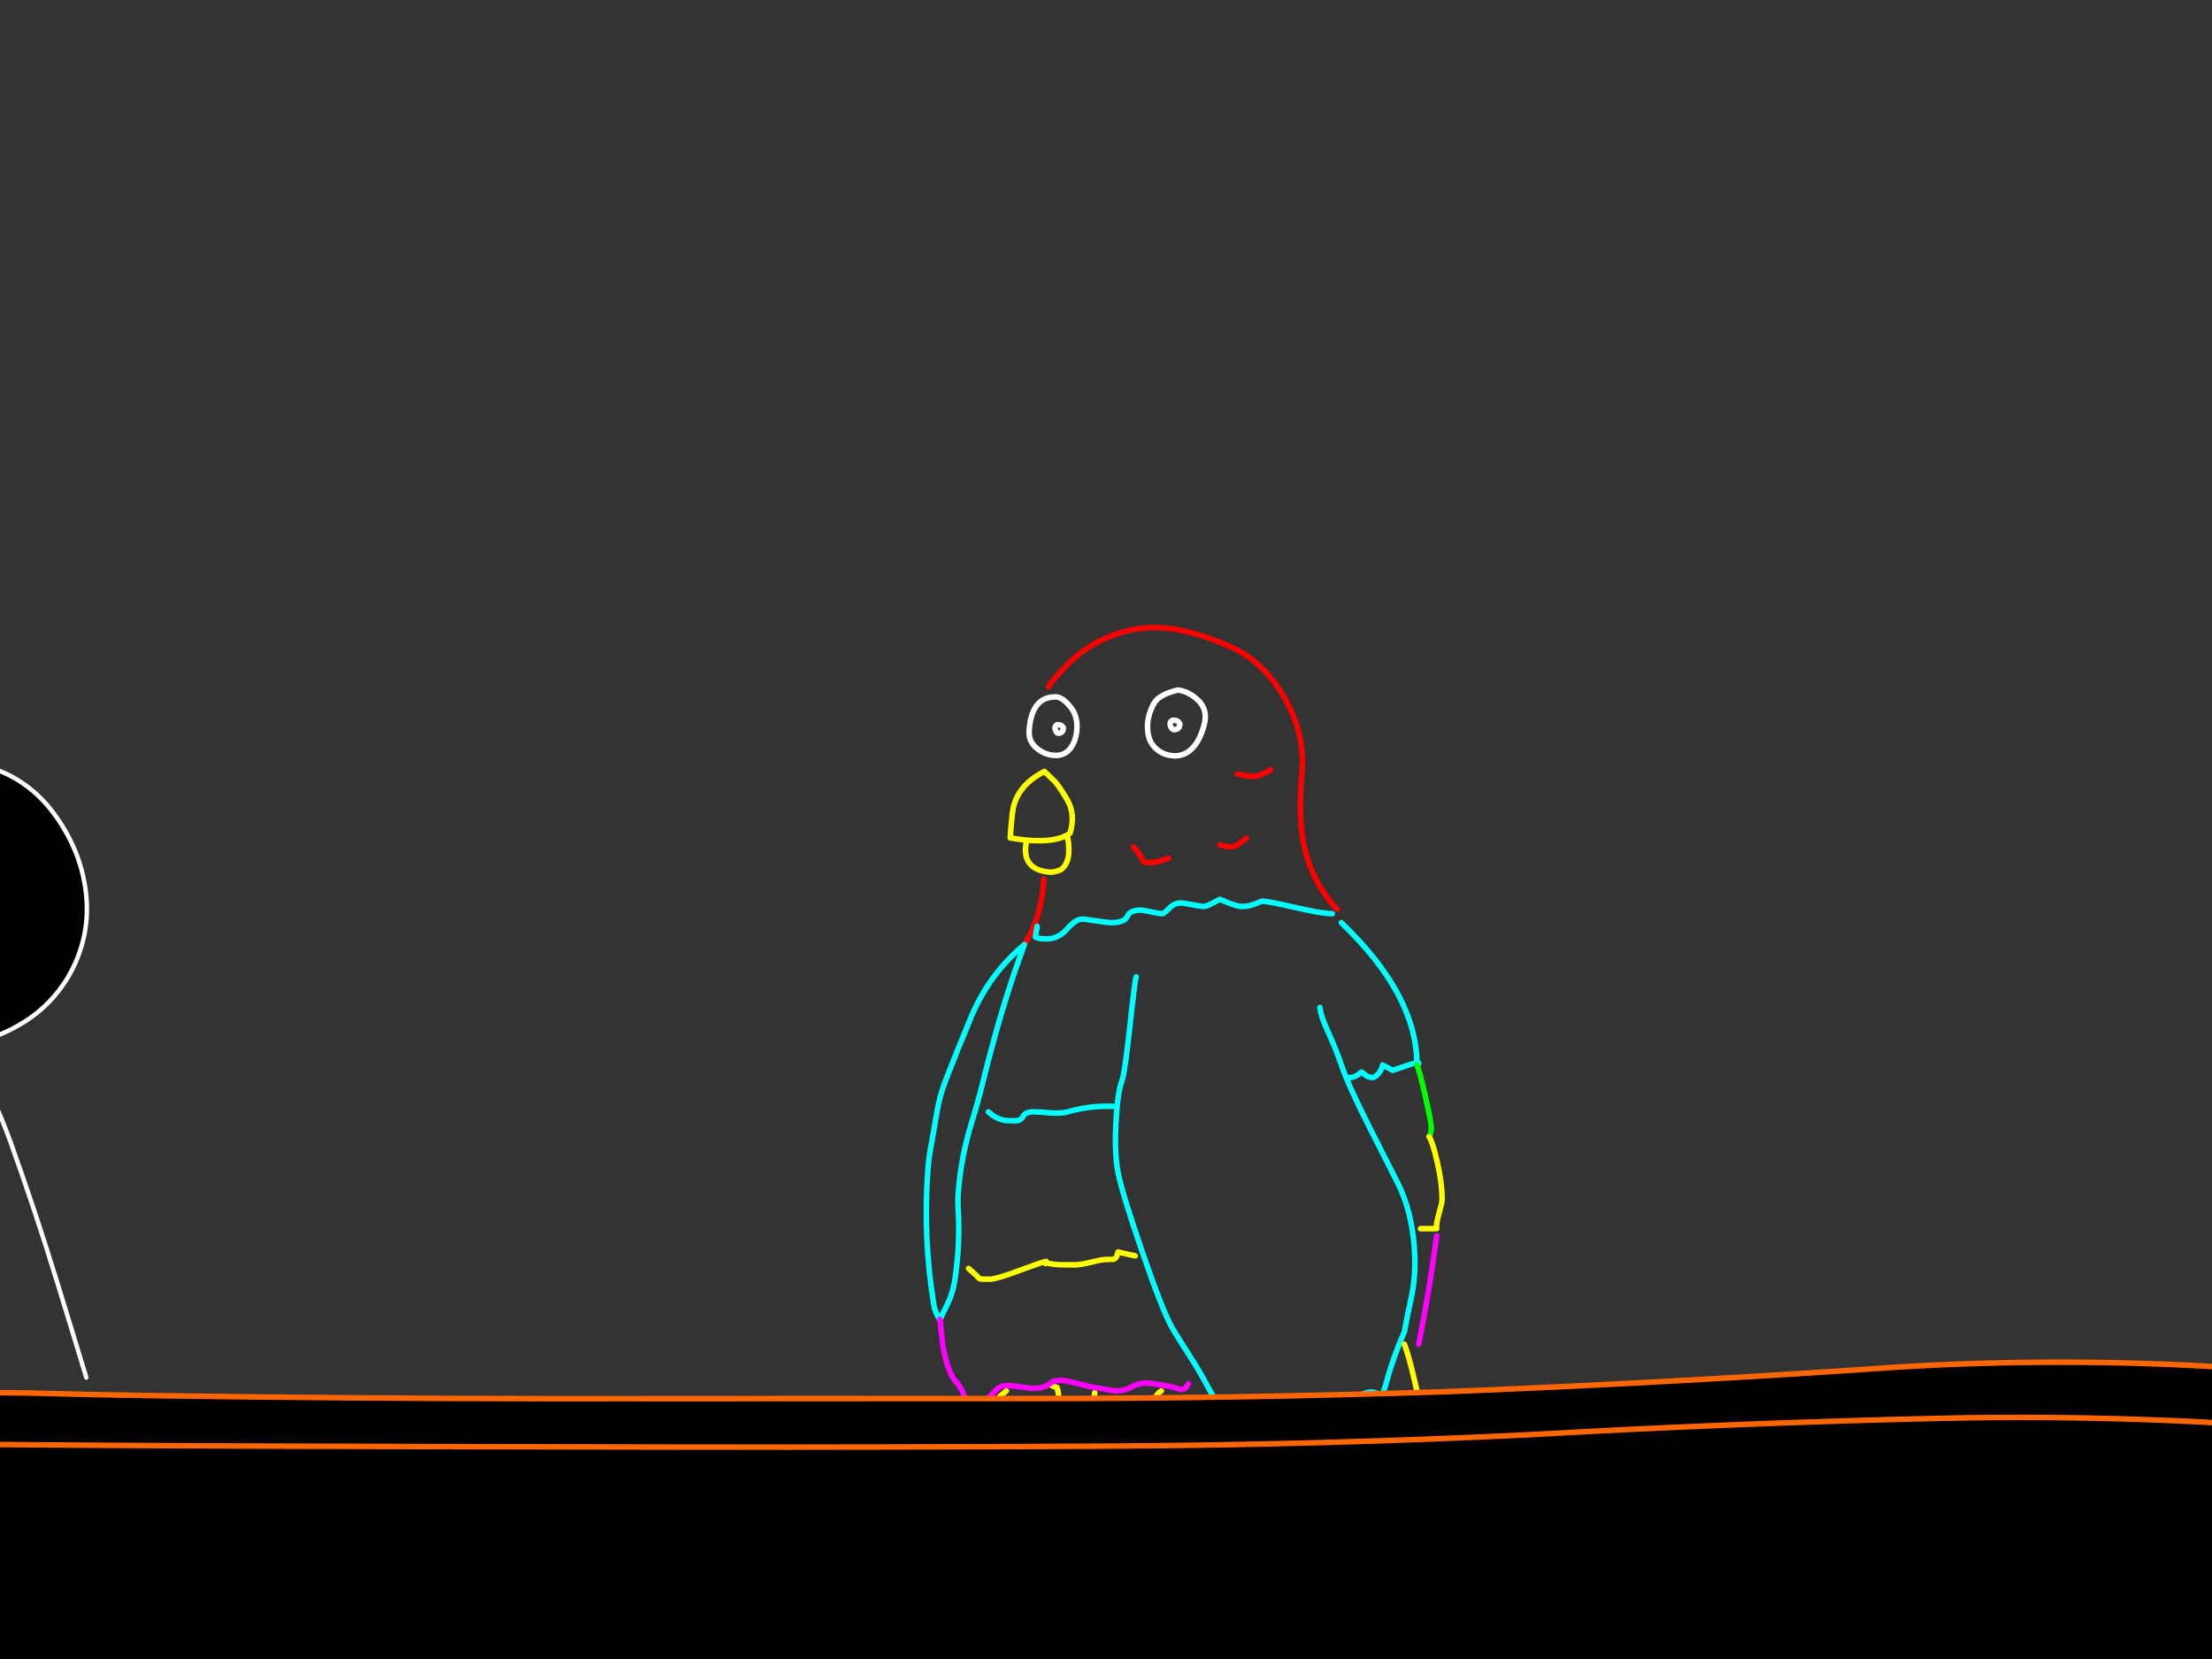 <?xml version="1.0" encoding="utf-8"?>
<svg id="EdithAnim12" image-rendering="inherit" baseProfile="basic" version="1.1" x="0px" y="0px" width="800" height="600" xmlns="http://www.w3.org/2000/svg" xmlns:xlink="http://www.w3.org/1999/xlink">
  <rect width="100%" height="100%" fill="#333333" stroke="none"/>
  <g id="14_JurorParrotf87r1" overflow="visible">
    <g id="JurorsBack">
      <path fill="#000" stroke="none" d="M-579.58,132.23 Q-581.58,132.91 -583.5,133.75 -600.9,140.63 -612.66,155.11 -625.02,170.31 -624.18,189.95 -623.38,209.15 -613.38,225.63 -608.18,234.23 -592.02,242.19 -583.7,246.27 -576.94,248.03 -570.7,249.63 -565.78,249.23 -563.1,249.03 -559.82,247.71 -551.54,244.39 -539.38,234.15 -532.46,228.31 -527.34,222.59 -522.14,216.79 -521.22,213.79 -517.58,202.15 -517.9,189.91 -518.46,170.31 -529.66,154.47 -534.74,147.35 -542.38,142.79 -559.22,132.71 -578.98,134.11 L-579.58,132.23 M-595.58,181.95 L-599.54,184.87 -595.58,181.95 M-558.94,172.99 L-562.94,175.91 -558.94,172.99 M-563.5,226.87 Q-564.62,226.67 -565.74,226.51 -564.62,226.67 -563.5,226.87 -551.98,228.47 -545.9,218.51 -551.98,228.47 -563.5,226.87 M-799.34,138.11 Q-807.9,140.31 -815.3,145.15 -822.58,149.87 -828.86,156.07 -835.26,162.47 -839.34,170.63 -843.46,178.99 -844.46,188.15 -845.46,197.27 -843.38,206.15 -841.3,215.23 -836.74,223.23 -832.18,231.19 -825.66,237.63 -818.9,244.27 -810.46,248.51 -805.82,250.91 -800.82,252.23 -797.02,253.19 -793.02,253.55 -790.54,253.47 -788.06,253.19 -781.26,252.39 -774.7,250.19 -765.7,247.19 -758.14,241.35 -750.62,235.47 -745.98,226.95 -741.7,219.07 -739.58,210.43 -737.46,201.79 -738.22,192.87 -739.02,183.51 -743.18,174.95 -747.14,166.75 -753.1,159.91 -758.9,153.27 -765.54,147.43 -772.66,141.27 -781.78,138.47 -790.46,135.71 -799.34,138.11 M-773.98,177.23 Q-771.94,178.55 -771.94,180.39 -771.94,178.55 -773.98,177.23 -776.06,175.91 -778.98,175.91 -776.06,175.91 -773.98,177.23 M-805.18,174.75 Q-803.3,175.87 -803.3,177.47 -803.3,175.87 -805.18,174.75 -807.06,173.63 -809.7,173.63 -807.06,173.63 -805.18,174.75 M-811.74,230.99 Q-811.86,231.11 -811.86,231.35 -811.86,231.11 -811.74,230.99 -808.3,227.79 -805.22,230.99 -808.3,227.79 -811.74,230.99 M-1023.34,141.71 L-1023.06,142.43 -1018.22,141.07 -1023.06,142.43 Q-1029.58,144.91 -1035.3,148.95 -1041.82,153.63 -1046.42,160.19 -1050.54,166.03 -1053.06,172.83 -1055.46,179.43 -1056.18,186.43 -1056.94,193.59 -1055.9,200.59 -1054.78,208.03 -1051.5,214.83 -1048.38,221.39 -1043.06,226.43 -1037.7,231.51 -1031.06,234.99 -1026.7,237.31 -1021.94,238.51 -1019.1,239.19 -1016.1,239.51 -1009.26,240.51 -1002.42,239.07 -1001.86,238.95 -1001.26,238.83 -994.74,237.27 -988.7,234.19 -982.26,230.79 -977.02,225.83 -971.74,220.75 -967.98,214.23 -964.38,208.11 -962.66,201.19 -960.94,194.35 -961.42,187.35 -961.94,180.03 -964.1,173.11 -966.22,166.31 -970.06,160.43 -973.9,154.51 -979.06,149.43 -984.54,144.11 -991.42,140.95 -998.46,137.71 -1006.38,137.51 -1013.1,138.19 -1019.74,140.27 -1021.34,140.75 -1022.98,141.11 L-1023.34,141.71 M-1010.22,174.03 L-1004.78,174.67 -1010.22,174.03 M-1005.78,221.91 Q-1003.82,220.51 -1003.82,218.51 -1003.82,220.51 -1005.78,221.91 -1007.74,223.31 -1010.54,223.31 -1007.74,223.31 -1005.78,221.91 M-1030.06,179.91 L-1035.5,179.27 -1030.06,179.91 M-165.82,135.83 Q-174.22,137.71 -181.86,141.95 -190.14,146.59 -196.1,153.99 -201.7,160.95 -204.14,169.51 -206.7,178.31 -207.1,187.55 -207.5,196.55 -206.34,205.51 -205.22,214.39 -200.22,221.83 -195.06,229.51 -187.54,234.75 -180.26,239.87 -171.94,243.03 -163.1,246.31 -153.66,246.75 -144.66,247.51 -136.26,244.11 -127.46,240.63 -121.14,233.43 -114.78,226.23 -110.82,217.67 -106.86,209.07 -105.22,199.63 -103.66,190.63 -104.78,181.51 -105.94,171.99 -110.22,163.31 -114.46,154.83 -121.42,148.47 -127.34,143.03 -134.18,138.79 -140.7,134.71 -148.02,132.23 L-148.62,134.11 Q-157.34,134.07 -165.82,135.83 M-140.94,177.47 L-137.1,180.39 -140.94,177.47 M-172.62,180.39 L-168.78,183.31 -172.62,180.39 M-172.7,221.67 Q-172.02,221.51 -171.34,221.39 -172.02,221.51 -172.7,221.67 -177.94,223.15 -180.62,218.51 -177.94,223.15 -172.7,221.67 M-389.5,166.55 Q-393.46,174.47 -394.98,183.07 -396.54,191.79 -395.26,200.51 -393.9,209.87 -389.22,217.91 -384.58,225.87 -377.26,231.35 -369.66,236.95 -360.62,239.23 -358.94,239.63 -357.3,239.91 -351.42,240.83 -345.5,240.03 -343.82,239.75 -342.14,239.39 -333.06,237.43 -325.18,232.79 -317.06,228.15 -311.34,220.91 -305.58,213.63 -302.9,204.75 -300.3,196.27 -300.98,187.31 -301.66,178.59 -304.86,170.55 -308.34,161.95 -314.14,154.71 -319.78,147.71 -327.66,143.31 -335.42,138.99 -344.38,139.07 -353.7,139.15 -362.78,141.07 L-363.14,141.71 -362.86,142.43 -358.02,141.07 -362.86,142.43 Q-370.98,146.03 -377.9,151.83 -385.26,158.03 -389.5,166.55 M-369.86,179.91 L-375.3,179.27 -369.86,179.91 M-350.02,174.03 L-344.58,174.67 -350.02,174.03 M-350.34,223.31 Q-347.54,223.31 -345.58,221.91 -343.62,220.51 -343.62,218.51 -343.62,220.51 -345.58,221.91 -347.54,223.31 -350.34,223.31Z" test="JurorsBack" vector-effect="non-scaling-stroke" stroke-width="1"/>
      <path id="Layer3_0_1_STROKES" stroke="#FFF" stroke-width="1.6" stroke-linejoin="round" stroke-linecap="round" fill="none" d="M-362.86,142.43 Q-370.98,146.03 -377.9,151.83 -385.26,158.03 -389.5,166.55 -393.46,174.47 -394.98,183.07 -396.54,191.79 -395.26,200.51 -393.9,209.87 -389.22,217.91 -384.58,225.87 -377.26,231.35 -369.66,236.95 -360.62,239.23 -358.94,239.63 -357.3,239.91 -351.42,240.83 -345.5,240.03 -343.82,239.75 -342.14,239.39 -333.06,237.43 -325.18,232.79 -317.06,228.15 -311.34,220.91 -305.58,213.63 -302.9,204.75 -300.3,196.27 -300.98,187.31 -301.66,178.59 -304.86,170.55 -308.34,161.95 -314.14,154.71 -319.78,147.71 -327.66,143.31 -335.42,138.99 -344.38,139.07 -353.7,139.15 -362.78,141.07 L-363.14,141.71 M-358.02,141.07 L-362.86,142.43 M-369.86,179.91 L-375.3,179.27 M-350.02,174.03 L-344.58,174.67 M-350.34,223.31 Q-347.54,223.31 -345.58,221.91 -343.62,220.51 -343.62,218.51 M-148.62,134.11 Q-157.34,134.07 -165.82,135.83 -174.22,137.71 -181.86,141.95 -190.14,146.59 -196.1,153.99 -201.7,160.95 -204.14,169.51 -206.7,178.31 -207.1,187.55 -207.5,196.55 -206.34,205.51 -205.22,214.39 -200.22,221.83 -195.06,229.51 -187.54,234.75 -180.26,239.87 -171.94,243.03 -163.1,246.31 -153.66,246.75 -144.66,247.51 -136.26,244.11 -127.46,240.63 -121.14,233.43 -114.78,226.23 -110.82,217.67 -106.86,209.07 -105.22,199.63 -103.66,190.63 -104.78,181.51 -105.94,171.99 -110.22,163.31 -114.46,154.83 -121.42,148.47 -127.34,143.03 -134.18,138.79 -140.7,134.71 -148.02,132.23 L-156.62,130.75 M-140.94,177.47 L-137.1,180.39 M-172.62,180.39 L-168.78,183.31 M-180.62,218.51 Q-177.94,223.15 -172.7,221.67 -172.02,221.51 -171.34,221.39 M-150.98,251.67 Q-150.18,252.67 -149.34,253.71 -126.18,283.03 -114.66,319.99 -107.66,342.51 -100.62,364.91 M-211.02,366.63 Q-206.62,322.87 -184.66,285.87 -173.82,267.55 -159.18,253.71 -158.1,252.67 -157.02,251.67 M-397.5,372.11 Q-393.02,345.03 -385.46,319.07 -382.18,307.79 -379.06,296.39 -372.18,271.27 -362.02,248.95 -360.66,245.99 -359.18,243.23 M-343.5,243.23 Q-334.66,257.83 -328.38,275.31 -319.46,300.15 -311.54,325.91 -306.26,343.03 -301.06,360.23 M-1018.22,141.07 L-1023.06,142.43 Q-1029.58,144.91 -1035.3,148.95 -1041.82,153.63 -1046.42,160.19 -1050.54,166.03 -1053.06,172.83 -1055.46,179.43 -1056.18,186.43 -1056.94,193.59 -1055.9,200.59 -1054.78,208.03 -1051.5,214.83 -1048.38,221.39 -1043.06,226.43 -1037.7,231.51 -1031.06,234.99 -1026.7,237.31 -1021.94,238.51 -1019.1,239.19 -1016.1,239.51 -1009.26,240.51 -1002.42,239.07 -1001.86,238.95 -1001.26,238.83 -994.74,237.27 -988.7,234.19 -982.26,230.79 -977.02,225.83 -971.74,220.75 -967.98,214.23 -964.38,208.11 -962.66,201.19 -960.94,194.35 -961.42,187.35 -961.94,180.03 -964.1,173.11 -966.22,166.31 -970.06,160.43 -973.9,154.51 -979.06,149.43 -984.54,144.11 -991.42,140.95 -998.46,137.71 -1006.38,137.51 -1013.1,138.19 -1019.74,140.27 -1021.34,140.75 -1022.98,141.11 L-1023.34,141.71 M-1010.22,174.03 L-1004.78,174.67 M-1010.54,223.31 Q-1007.74,223.31 -1005.78,221.91 -1003.82,220.51 -1003.82,218.51 M-793.02,253.55 Q-790.54,253.47 -788.06,253.19 -781.26,252.39 -774.7,250.19 -765.7,247.19 -758.14,241.35 -750.62,235.47 -745.98,226.95 -741.7,219.07 -739.58,210.43 -737.46,201.79 -738.22,192.87 -739.02,183.51 -743.18,174.95 -747.14,166.75 -753.1,159.91 -758.9,153.27 -765.54,147.43 -772.66,141.27 -781.78,138.47 -790.46,135.71 -799.34,138.11 -807.9,140.31 -815.3,145.15 -822.58,149.87 -828.86,156.07 -835.26,162.47 -839.34,170.63 -843.46,178.99 -844.46,188.15 -845.46,197.27 -843.38,206.15 -841.3,215.23 -836.74,223.23 -832.18,231.19 -825.66,237.63 -818.9,244.27 -810.46,248.51 -805.82,250.91 -800.82,252.23 -797.02,253.19 -793.02,253.55Z M-778.98,175.91 Q-776.06,175.91 -773.98,177.23 -771.94,178.55 -771.94,180.39 M-809.7,173.63 Q-807.06,173.63 -805.18,174.75 -803.3,175.87 -803.3,177.47 M-578.98,134.11 Q-559.22,132.71 -542.38,142.79 -534.74,147.35 -529.66,154.47 -518.46,170.31 -517.9,189.91 -517.58,202.15 -521.22,213.79 -522.14,216.79 -527.34,222.59 -532.46,228.31 -539.38,234.15 -551.54,244.39 -559.82,247.71 -563.1,249.03 -565.78,249.23 -570.7,249.63 -576.94,248.03 -583.7,246.27 -592.02,242.19 -608.18,234.23 -613.38,225.63 -623.38,209.15 -624.18,189.95 -625.02,170.31 -612.66,155.11 -600.9,140.63 -583.5,133.75 -581.58,132.91 -579.58,132.23 M-595.58,181.95 L-599.54,184.87 M-558.94,172.99 L-562.94,175.91 M-545.9,218.51 Q-551.98,228.47 -563.5,226.87 -564.62,226.67 -565.74,226.51 M-1030.06,179.91 L-1035.5,179.27 M-1056.98,346.87 Q-1056.02,341.07 -1054.42,335.35 -1048.42,313.71 -1042.38,291.99 -1035.86,268.67 -1026.3,247.31 -1025.66,245.87 -1023.62,241.83 M-519.7,355.27 Q-522.82,328.99 -532.42,305.55 -541.82,282.47 -552.18,259.91 -554.22,255.51 -556.7,251.83 M-578.74,251.83 Q-581.62,258.59 -583.1,266.31 -584.98,276.07 -587.38,285.55 -593.02,307.75 -597.42,330.43 -599.82,342.95 -602.18,355.27 M-785.66,256.75 Q-781.14,263.67 -777.38,271.31 -768.22,289.99 -759.78,308.87 -752.26,325.71 -747.42,343.95 M-805.22,230.99 Q-808.3,227.79 -811.74,230.99 -811.86,231.11 -811.86,231.35 M-842.74,343.95 Q-840.78,337.71 -838.26,331.67 -829.14,310.11 -819.86,288.47 -813.06,272.55 -804.46,258.15 -804.06,257.43 -803.62,256.75 M-999.86,242.23 Q-992.38,253.07 -988.58,262.71 -979.7,285.23 -971.78,308.63 -966.5,324.11 -961.26,339.67" test="JurorsBack"/>
    </g>
    <g id="Tween-1">
      <g id="JurorsFront">
        <path fill="#000" stroke="none" d="M-743.074,275.215 Q-749.803,275.896 -756.451,277.979 -758.053,278.459 -759.695,278.82 L-760.055,279.42 -759.815,280.101 -754.929,278.78 -759.815,280.101 Q-766.303,282.624 -772.03,286.669 -778.558,291.355 -783.164,297.924 -787.289,303.771 -789.813,310.579 -792.216,317.188 -792.936,324.196 -793.697,331.365 -792.656,338.374 -791.535,345.823 -788.251,352.632 -785.127,359.2 -779.8,364.246 -774.433,369.333 -767.785,372.817 -763.415,375.139 -758.694,376.301 -755.806,377.041 -752.806,377.343 -745.958,378.344 -739.109,376.902 -738.54,376.781 -737.988,376.622 -731.418,375.113 -725.372,372.016 -718.924,368.612 -713.677,363.646 -708.391,358.559 -704.626,352.031 -701.022,345.903 -699.3,338.975 -697.577,332.126 -698.058,325.117 -698.579,317.788 -700.741,310.86 -702.864,304.051 -706.709,298.164 -710.554,292.236 -715.72,287.15 -721.207,281.823 -728.095,278.659 -735.144,275.415 -743.074,275.215 M-766.784,317.668 L-772.231,317.027 -766.784,317.668 M-746.919,311.781 L-741.472,312.422 -746.919,311.781 M-747.239,361.122 Q-744.436,361.122 -742.473,359.721 -740.511,358.319 -740.511,356.316 -740.511,358.319 -742.473,359.721 -744.436,361.122 -747.239,361.122 M-966.113,260.917 L-966.713,262.84 Q-1004.641,260.757 -1019.659,295.16 -1028.15,314.664 -1023.424,335.33 -1017.136,362.885 -989.542,372.817 -984.937,374.409 -979.81,375.621 -977.484,376.159 -975.084,376.622 -974.076,376.808 -972.561,376.862 -971.068,376.854 -969.156,376.622 -967.824,376.465 -966.553,376.261 -935.531,371.234 -925.462,337.573 -914.969,302.489 -940.881,276.377 -951.615,265.643 -966.113,260.917 M-959.024,306.254 L-955.179,309.178 -959.024,306.254 M-990.743,309.178 L-986.899,312.101 -990.743,309.178 M-990.823,350.509 Q-990.143,350.349 -989.462,350.229 -990.143,350.349 -990.823,350.509 -996.11,351.991 -998.753,347.345 -996.11,351.991 -990.823,350.509 M-1141.972,356.917 Q-1136.766,337.453 -1145.256,319.31 -1151.985,304.932 -1162.598,293.158 -1173.211,281.423 -1188.791,279.701 -1209.697,279.941 -1188.911,280.021 -1208.255,282.544 -1223.995,293.959 -1240.936,306.214 -1244.981,326.599 -1248.986,346.825 -1240.735,365.528 -1233.046,383.07 -1217.186,393.883 -1210.068,398.687 -1201.927,399.931 -1199.063,400.371 -1196.08,400.371 -1193.688,400.691 -1191.394,400.772 -1174.54,401.351 -1161.517,389.278 -1147.059,375.941 -1141.972,356.917 M-1197.361,327 Q-1195.479,328.121 -1195.479,329.723 -1195.479,328.121 -1197.361,327 -1199.244,325.878 -1201.887,325.878 -1199.244,325.878 -1197.361,327 M-1175.134,327.841 Q-1173.051,329.162 -1173.051,331.005 -1173.051,329.162 -1175.134,327.841 -1177.176,326.519 -1180.1,326.519 -1177.176,326.519 -1175.134,327.841 M-1223.674,361.763 L-1204.45,368.171 -1223.674,361.763 M-247.055,271.811 L-247.656,269.888 Q-249.658,270.609 -251.581,271.45 -269.002,278.339 -280.777,292.837 -293.152,308.056 -292.311,327.721 -291.51,346.945 -281.498,363.445 -276.291,372.056 -260.111,380.026 -251.792,384.102 -245.052,385.833 -238.767,387.459 -233.838,387.075 -231.156,386.859 -227.871,385.553 -219.566,382.243 -207.405,371.976 -200.477,366.129 -195.35,360.402 -190.144,354.594 -189.223,351.59 -185.578,339.936 -185.899,327.681 -186.459,308.056 -197.673,292.196 -202.76,285.067 -210.409,280.502 -227.27,270.409 -247.055,271.811 M-263.676,319.711 L-267.641,322.634 -263.676,319.711 M-226.99,310.739 L-230.995,313.663 -226.99,310.739 M-231.556,364.687 Q-232.677,364.487 -233.798,364.326 -232.677,364.487 -231.556,364.687 -220.021,366.289 -213.934,356.316 -220.021,366.289 -231.556,364.687 M-467.13,276.176 Q-475.821,273.413 -484.712,275.816 -493.282,278.019 -500.692,282.865 -507.981,287.591 -514.269,293.798 -520.677,300.206 -524.762,308.377 -528.887,316.747 -529.888,325.918 -530.889,335.05 -528.807,343.941 -526.724,353.032 -522.158,361.042 -517.593,369.012 -511.065,375.46 -504.296,382.109 -495.846,386.354 -491.183,388.753 -486.234,390.039 -482.389,391.052 -478.384,391.4 -475.889,391.304 -473.418,391 -466.624,390.24 -460.041,388.036 -451.03,385.032 -443.46,379.185 -435.931,373.298 -431.285,364.767 -427,356.877 -424.877,348.226 -422.754,339.576 -423.515,330.644 -424.316,321.273 -428.481,312.702 -432.446,304.492 -438.414,297.643 -444.221,290.995 -450.869,285.148 -457.998,278.98 -467.13,276.176 M-459.36,314.985 Q-457.277,316.306 -457.277,318.149 -457.277,316.306 -459.36,314.985 -461.403,313.663 -464.326,313.663 -461.403,313.663 -459.36,314.985 M-490.559,312.502 Q-488.677,313.623 -488.677,315.225 -488.677,313.623 -490.559,312.502 -492.441,311.38 -495.085,311.38 -492.441,311.38 -490.559,312.502 M-497.127,368.812 Q-497.247,368.932 -497.247,369.172 -497.247,368.932 -497.127,368.812 -493.683,365.608 -490.599,368.812 -493.683,365.608 -497.127,368.812 M-45.724,289.553 Q-53.093,295.761 -57.338,304.291 -61.303,312.221 -62.825,320.832 -64.387,329.563 -63.105,338.294 -61.744,347.666 -57.058,355.716 -52.412,363.686 -45.083,369.172 -37.473,374.779 -28.422,377.062 -26.759,377.467 -25.098,377.703 -19.219,378.659 -13.323,377.823 -11.616,377.602 -9.919,377.222 -.828,375.26 7.062,370.614 15.192,365.968 20.92,358.719 26.687,351.43 29.37,342.539 31.973,334.049 31.293,325.077 30.612,316.347 27.408,308.296 23.923,299.686 18.116,292.437 12.469,285.428 4.579,281.022 -3.19,276.697 -12.162,276.777 -21.493,276.857 -30.585,278.78 L-30.945,279.42 -30.665,280.141 -25.819,278.78 -30.665,280.141 Q-38.795,283.746 -45.724,289.553 M-17.809,311.781 L-12.362,312.422 -17.809,311.781 M-37.674,317.668 L-43.12,317.027 -37.674,317.668 M-18.129,361.122 Q-15.326,361.122 -13.363,359.721 -11.401,358.319 -11.401,356.316 -11.401,358.319 -13.363,359.721 -15.326,361.122 -18.129,361.122Z" test="JurorsFront" vector-effect="non-scaling-stroke" stroke-width="1"/>
        <path id="Layer4_0_1_STROKES" stroke="#FFF" stroke-width="1.602" stroke-linejoin="round" stroke-linecap="round" fill="none" d="M-30.665,280.141 Q-38.795,283.746 -45.724,289.553 -53.093,295.761 -57.338,304.291 -61.303,312.221 -62.825,320.832 -64.387,329.563 -63.105,338.294 -61.744,347.666 -57.058,355.716 -52.412,363.686 -45.083,369.172 -37.473,374.779 -28.422,377.062 -26.759,377.467 -25.098,377.723 -19.219,378.659 -13.303,377.843 -11.616,377.602 -9.919,377.222 -.828,375.26 7.062,370.614 15.192,365.968 20.92,358.719 26.687,351.43 29.37,342.539 31.973,334.049 31.293,325.077 30.612,316.347 27.408,308.296 23.923,299.686 18.116,292.437 12.469,285.428 4.579,281.022 -3.19,276.697 -12.162,276.777 -21.493,276.857 -30.585,278.78 L-30.945,279.42 M-25.819,278.78 L-30.665,280.141 M-17.809,311.781 L-12.362,312.422 M-37.674,317.668 L-43.12,317.027 M-478.384,391.4 Q-475.889,391.304 -473.418,391.02 -466.624,390.24 -460.041,388.036 -451.03,385.032 -443.46,379.185 -435.931,373.298 -431.285,364.767 -427,356.877 -424.877,348.226 -422.754,339.576 -423.515,330.644 -424.316,321.273 -428.481,312.702 -432.446,304.492 -438.414,297.643 -444.221,290.995 -450.869,285.148 -457.998,278.98 -467.13,276.176 -475.821,273.413 -484.712,275.816 -493.282,278.019 -500.692,282.865 -507.981,287.591 -514.269,293.798 -520.677,300.206 -524.762,308.377 -528.887,316.747 -529.888,325.918 -530.889,335.05 -528.807,343.941 -526.724,353.032 -522.158,361.042 -517.593,369.012 -511.065,375.46 -504.296,382.109 -495.846,386.354 -491.183,388.753 -486.214,390.059 -482.389,391.052 -478.384,391.4Z M-464.326,313.663 Q-461.403,313.663 -459.34,314.985 -457.277,316.306 -457.277,318.149 M-495.085,311.38 Q-492.441,311.38 -490.559,312.502 -488.677,313.623 -488.677,315.225 M-247.055,271.811 Q-227.27,270.409 -210.409,280.502 -202.76,285.067 -197.673,292.196 -186.459,308.056 -185.899,327.681 -185.578,339.936 -189.223,351.59 -190.144,354.594 -195.35,360.402 -200.477,366.129 -207.405,371.976 -219.566,382.243 -227.871,385.553 -231.156,386.859 -233.838,387.075 -238.767,387.459 -245.032,385.853 -251.792,384.102 -260.111,380.026 -276.291,372.056 -281.498,363.445 -291.51,346.945 -292.311,327.721 -293.152,308.056 -280.777,292.837 -269.002,278.339 -251.581,271.45 -249.658,270.609 -247.656,269.909 M-263.676,319.711 L-267.641,322.634 M-226.99,310.739 L-230.995,313.663 M-213.934,356.316 Q-220.021,366.289 -231.556,364.687 -232.677,364.487 -233.798,364.326 M-187.701,493.247 Q-190.825,466.935 -200.437,443.465 -209.848,420.356 -220.221,397.768 -222.263,393.363 -224.747,389.678 M-246.815,389.678 Q-249.685,396.441 -251.18,404.176 -253.062,413.948 -255.465,423.44 -261.112,445.668 -265.518,468.376 -267.921,480.912 -270.284,493.247 M-528.166,481.913 Q-526.203,475.665 -523.68,469.618 -514.549,448.031 -505.257,426.364 -498.434,410.41 -489.858,396.006 -489.442,395.303 -489.017,394.604 M-471.015,394.604 Q-466.495,401.552 -462.724,409.182 -453.553,427.886 -445.102,446.789 -437.573,463.65 -432.727,481.913 M-490.599,368.812 Q-493.683,365.608 -497.127,368.812 -497.247,368.932 -497.247,369.172 M-18.129,361.122 Q-15.326,361.122 -13.363,359.721 -11.401,358.319 -11.401,356.316 M-65.348,510.108 Q-60.862,482.995 -53.293,457.002 -50.009,445.708 -46.885,434.294 -39.996,409.142 -29.824,386.794 -28.465,383.838 -26.98,381.067 M-11.281,381.067 Q-2.415,395.68 3.858,413.187 12.789,438.058 20.719,463.851 26.006,480.992 31.212,498.214 M-1201.887,325.878 Q-1199.244,325.878 -1197.361,327 -1195.479,328.121 -1195.479,329.723 M-1180.1,326.519 Q-1177.176,326.519 -1175.114,327.841 -1173.051,329.162 -1173.051,331.005 M-1188.911,280.021 Q-1208.255,282.544 -1223.995,293.959 -1240.936,306.214 -1244.981,326.599 -1248.986,346.825 -1240.735,365.528 -1233.046,383.07 -1217.186,393.883 -1210.068,398.687 -1201.927,399.931 -1199.063,400.371 -1196.08,400.371 -1193.688,400.691 -1191.374,400.772 -1174.54,401.351 -1161.517,389.278 -1147.059,375.941 -1141.972,356.917 -1136.766,337.453 -1145.256,319.31 -1151.985,304.932 -1162.598,293.158 -1173.211,281.423 -1188.771,279.701 M-966.113,260.937 L-974.723,259.476 M-966.713,262.84 Q-1004.641,260.757 -1019.659,295.16 -1028.15,314.664 -1023.424,335.33 -1017.136,362.885 -989.542,372.817 -984.937,374.409 -979.81,375.621 -977.484,376.159 -975.064,376.622 -974.076,376.808 -972.561,376.862 -971.068,376.854 -969.136,376.622 -967.824,376.465 -966.553,376.261 -935.531,371.234 -925.462,337.573 -914.969,302.489 -940.881,276.377 -951.615,265.643 -966.113,260.937 M-959.024,306.254 L-955.179,309.178 M-990.743,309.178 L-986.899,312.101 M-998.753,347.345 Q-996.11,351.991 -990.823,350.509 -990.143,350.349 -989.462,350.229 M-759.795,280.121 Q-766.303,282.624 -772.03,286.669 -778.558,291.355 -783.164,297.924 -787.289,303.771 -789.813,310.579 -792.216,317.188 -792.936,324.196 -793.697,331.365 -792.656,338.374 -791.535,345.823 -788.251,352.632 -785.127,359.2 -779.8,364.246 -774.433,369.333 -767.785,372.817 -763.415,375.139 -758.674,376.321 -755.806,377.041 -752.806,377.343 -745.958,378.344 -739.109,376.902 -738.54,376.781 -737.968,376.642 -731.418,375.113 -725.372,372.016 -718.924,368.612 -713.677,363.646 -708.391,358.559 -704.626,352.031 -701.022,345.903 -699.3,338.975 -697.577,332.126 -698.058,325.117 -698.579,317.788 -700.741,310.86 -702.864,304.051 -706.709,298.164 -710.554,292.236 -715.72,287.15 -721.207,281.823 -728.095,278.659 -735.144,275.415 -743.074,275.215 -749.803,275.896 -756.451,277.979 -758.053,278.459 -759.695,278.82 L-760.055,279.42 M-754.929,278.78 L-759.795,280.121 M-766.784,317.668 L-772.231,317.027 M-746.919,311.781 L-741.472,312.422 M-1245.421,490.924 Q-1237.451,471.741 -1228.6,452.997 -1220.39,435.615 -1211.859,418.674 -1209.015,413.007 -1204.771,405.137 M-747.239,361.122 Q-744.436,361.122 -742.473,359.721 -740.511,358.319 -740.511,356.316 M-736.546,380.066 Q-729.07,390.937 -725.252,400.572 -716.361,423.12 -708.431,446.549 -703.144,462.048 -697.898,477.628 M-793.737,484.837 Q-792.776,479.03 -791.174,473.302 -785.167,451.635 -779.119,429.888 -772.591,406.539 -763.019,385.152 -762.365,383.695 -760.336,379.666 M-963.93,380.226 Q-942.568,412.903 -932.911,446.589 -926.824,467.936 -920.376,488.962 M-1028.871,488.962 Q-1021.382,444.987 -999.514,407.54 -992.052,394.713 -982.773,380.226 M-1189.191,405.137 Q-1184.347,414.792 -1180.42,422.319 -1171.209,439.901 -1162.918,457.923 -1155.509,473.983 -1150.383,490.924 M-1223.674,361.763 L-1204.45,368.171" test="JurorsFront"/>
      </g>
    </g>
    <g id="Parrot">
      <path id="Layer2_0_1_STROKES" stroke="#FFF" stroke-width="2" stroke-linejoin="round" stroke-linecap="round" fill="none" d="M426,249.55 Q429.7,250 433,252.95 437,256.5 435.5,262.15 434,267.8 431.2,270.65 428.4,273.45 424.8,273.35 421.15,273.25 418.55,271.15 415.9,269.05 415.25,265.5 414.65,262.1 415.5,258.95 416.3,256.1 417.35,254.4 418.35,252.65 420.45,251.55 422.5,250.4 426,249.55Z M426.4,261.3 Q425.9,260.65 425.15,260.55 424.35,260.45 424.3,260.45 424,260.45 423.65,260.75 422.8,261.5 423.5,263 424.1,264.25 425.45,263.75 426.4,263.4 426.55,262.7 426.7,262.2 426.7,262 426.75,261.6 426.4,261.3Z M381.65,252.05 Q383.85,251.85 386.8,255.25 389.7,258.55 389.5,263.2 389.3,267.75 387.2,270.55 385.15,273.3 381.6,273.2 378,273.05 375.2,270.8 372.05,268.4 372.2,264.6 372.45,259.4 374.2,256.3 376.6,252 381.65,252.05Z M384.3,262.85 Q383.95,262.25 383.3,262.2 382.55,262.1 382.5,262.1 382.3,262.1 381.95,262.35 381.2,263.05 381.85,264.4 382.4,265.55 383.5,265.05 384.3,264.75 384.45,264.1 384.55,263.7 384.55,263.5 384.65,263.15 384.3,262.85Z" test="Parrot"/>
      <path id="Layer2_0_2_STROKES" stroke="#F00" stroke-width="2" stroke-linejoin="round" stroke-linecap="round" fill="none" d="M447.55,279.95 Q450.55,280.55 451.3,280.65 452.05,280.75 453.55,280.75 455.7,280.75 459.55,278.35 M441.15,305.55 L442.6,305.95 Q444.3,306.35 445.55,306.35 446.3,306.35 448.4,304.95 450.35,303.65 450.75,303.15 M483.55,328.85 Q474.7,319.25 471.8,306.6 469.35,295.8 470.85,280.15 472.2,266.35 465.15,253.45 457.35,239.2 444.6,233.7 431.85,228.15 422,227.2 412.15,226.2 402.75,229.65 393.3,233.1 386.4,240.05 379.55,246.9 379.3,248.45 M377.45,317.95 Q377,331 370.5,341.6 M409.95,306.35 Q412.2,308.85 413.65,311.6 413.85,311.95 416.35,311.95 417.65,311.95 419.4,311.45 419.75,311.35 422.75,310.35" test="Parrot"/>
      <path id="Layer2_0_3_STROKES" stroke="#0FF" stroke-width="2" stroke-linejoin="round" stroke-linecap="round" fill="none" d="M375.1,335 L374.45,338.9 Q375.35,339.35 376.45,339.45 377.15,339.55 378.65,339.55 382.8,339.55 385.9,336 389.05,332.4 391.35,332.4 392.15,332.4 396.55,333.05 400.9,333.7 401.75,333.7 406.7,333.7 407.7,331.45 408.65,329.15 412.45,329.15 413.3,329.15 416.4,329.8 419.55,330.45 420.35,330.45 420.9,330.45 422.85,328.5 424.75,326.55 427.15,326.55 428,326.55 431.25,327.2 434.5,327.85 435.3,327.85 436.2,327.85 438.7,326.55 439.95,325.9 441.15,325.25 441.3,325.25 444.3,326.55 447.65,327.85 449.25,327.85 451.3,327.85 453.95,326.9 455.25,326.4 456.4,325.9 458.4,325.9 468.45,328.2 476.8,330.1 480.55,330.4 481.3,330.45 481.85,330.45 M410.9,353.3 Q410.35,355.15 408.55,371.95 406.8,388.2 405.7,391.05 404.15,395.25 403.6,405.95 403,417.3 404.4,424.25 405.95,431.95 413.2,453 420.65,474.6 423.95,480.25 425.5,482.95 430.2,490.25 434,496.15 436.95,501.75 440.85,509.15 443.95,512.1 447.1,515.15 451.95,516.1 455.2,516.75 460.25,517.95 463.65,518.35 463.65,515.45 463.65,507.35 472.1,511.55 478.05,514.5 480.1,514.9 483.4,515.55 485.15,512.85 486.45,510.9 488.2,507.55 490.1,504.95 494.25,503.7 496.95,502.9 499.35,504.7 500,505.2 501.45,499.8 503.1,493.7 505.7,487 L507.95,481.55 Q508.6,477.65 510.55,468.55 512.25,460.55 511.45,450.45 510.45,438.25 506,428.85 505.75,428.35 494.6,406.3 487.5,392.2 485.15,385.2 483.4,379.95 480.05,372.6 477.7,367.5 477.35,364.35 M513,384.85 Q512.4,384.5 511.5,384.5 511.35,384.5 503.7,387.1 502.05,386.2 500.05,385.15 499.7,387.05 498.35,388.5 497.2,389.7 496.45,389.7 494.8,389.7 493.45,388.5 492.35,387.55 492.25,387.75 491.4,388.65 490.15,389.25 488.7,389.9 487.7,389.7 M485.1,333.7 Q512.15,359.55 512.45,384.5 L513.1,384.5 M370.5,341.6 Q366.05,353.5 362.4,365.8 358.75,378.05 355.7,390.5 353.75,398.4 351.35,406.2 347.5,418.65 346.55,431.6 346.35,434.65 346.55,437.6 347.3,450.45 345.25,463.35 344.6,467.65 342.7,471.55 341.3,474.4 339.95,477.2 338.2,474.85 337.7,471.75 333.75,447.35 335.6,422.9 335.9,419 336.6,415.1 337.8,408.65 338.85,402.2 339.85,396.25 342.05,390.6 346.6,378.85 351.45,367.3 357.85,352.25 370.5,341.6Z M357.45,402.1 Q360.05,404.55 363.1,405.15 364,405.35 367.3,405.35 369.15,405.35 370,403.75 370.85,402.1 373.8,402.1 375.75,402.1 380.05,402.5 383.9,402.75 386.15,402.1 391.7,400.55 396.75,400.2 398.1,400.1 402.4,400.1" test="Parrot"/>
      <path id="Layer2_0_4_STROKES" stroke="#0F0" stroke-width="2" stroke-linejoin="round" stroke-linecap="round" fill="none" d="M516.85,411.1 Q517.65,409.85 517.65,407.65 517.65,406.1 515.5,396.5 513.25,386.75 512.45,385.15" test="Parrot"/>
      <path id="Layer2_0_5_STROKES" stroke="#FF0" stroke-width="2" stroke-linejoin="round" stroke-linecap="round" fill="none" d="M513.75,444.35 L519.6,444.35 Q519.3,442.95 520.35,439.15 521.55,435 521.55,433.95 521.55,427.65 519.65,419.6 518.05,412.8 516.85,411.1 M377.75,279 Q367.25,284.35 366.15,294.05 365.65,298.5 365.35,303.05 380.9,305.7 387,301.35 389.05,294.45 385.95,289.2 382.8,283.9 381.3,282.45 379.8,280.95 377.75,279Z M371.2,304.35 Q369.15,314.75 380.05,315.45 382.05,315.3 383.7,314.5 387.7,311.6 386.15,302.95 M350.3,458.75 Q353.05,461.1 354.2,462.45 354.5,462.65 357.75,462.65 360.35,462.65 368.95,459.4 375.9,456.8 377.95,456.3 378.2,456.2 378.35,456.2 378.4,457.15 382.95,457.4 383.9,457.45 388.75,457.45 390.65,457.45 394.6,456.5 398.55,455.5 400.1,455.5 402.5,455.5 402.7,455.45 403.95,455.05 404.35,452.8 412.15,454.6 410.2,454.1 M377.95,456.3 Q377.7,456.4 377.9,456.75 378.35,457.45 378.35,456.2 M363.95,503.05 Q360,506.1 359.1,508.6 358.75,509.65 358.75,513.75 358.75,519.15 361.9,520.9 364.3,522.2 373.8,523.2 373.8,521.6 373.5,520.25 375.5,521 378.35,521.9 L381.6,521.9 Q380.3,520.2 379.25,518.8 381.5,519.6 383.55,520.6 L388.1,520.6 388.1,517.35 Q384.5,514.15 383.35,508.45 382.75,502.9 382.25,501.75 381.6,501.75 380.3,501.1 M395.9,503.7 Q395.05,513.9 396.8,516.9 398.3,519.5 404.35,519.95 L404.35,516.05 Q403.8,514.95 403.25,512.05 403.4,512.25 403.5,512.5 406.35,518.25 411.5,519.3 L411.5,514.15 Q412.15,515.2 412.95,516.2 415.55,519.3 418.65,519.95 L419.35,519.95 Q419.7,517.85 418.6,514.1 417.35,509.95 417.35,508.25 417.35,504.8 420,503.05 M432.35,508.9 Q431.55,521.7 440.8,545.3 444.75,555.4 448.65,561.85 452.85,568.75 455.45,568.75 459.15,568.75 460.05,568.35 463.1,567 463.55,561.6 465.9,562.75 472,563.55 477.35,563.55 479.1,558.05 480.2,554.65 480.4,554.25 481.35,552.5 483.15,552.5 483.85,552.5 490.95,555.1 492.05,555.1 493.9,551.85 495.9,548.35 497.45,547.95 501.15,546.9 506.35,546.15 510.05,545.2 511.8,541.45 512.85,541.45 514.65,541.8 516.45,542.1 517,542.1 L517,520.6 Q514.4,511.7 511.65,499.55 509.55,490.35 507.9,486.15" test="Parrot"/>
      <path id="Layer2_0_6_STROKES" stroke="#F0F" stroke-width="2" stroke-linejoin="round" stroke-linecap="round" fill="none" d="M339.95,477.2 L340.95,486.3 Q342.55,496.15 345.8,499.8 347.45,501.65 348.4,503.95 348.95,505.2 349.55,507.1 350.05,508.45 350.9,508.6 351.95,508.75 354.25,507.6 357.3,506.1 359.85,503.15 361.6,501.1 364,501.1 366.3,501.1 372.1,502 377.25,502.45 379.65,500.45 382,498.5 386.75,499.65 389.45,500.3 395.3,501.75 398.25,502.1 402.6,502.95 406.1,503.35 408.95,501.75 411.9,500.1 414.9,500.2 416.8,500.3 421.35,501.1 423.95,501.45 426.8,502.5 428.6,502.85 429.8,500.45 M513.1,486.15 Q515.45,474.15 516.8,465.85 517.9,459.35 519.6,446.95 M474.7,631.3 Q477.5,639.4 478.25,640.6 479.35,642.35 482.15,642.35 483.2,642.35 483.5,642.25 484.9,641.6 486.4,639.1 505.1,657.95 506.3,657.95 513.8,657.95 517,645 518.95,637.2 518.95,627.75 518.95,621.8 517.65,616.15 516.8,612.45 515.05,607.85" test="Parrot"/>
      <path id="Layer2_0_7_STROKES" stroke="#F60" stroke-width="2" stroke-linejoin="round" stroke-linecap="round" fill="none" d="M457.05,573.3 Q456.55,572.5 456,571.7 454.85,570.05 454.45,570.05 L454.45,573.3 Q455.7,580.9 464.05,603.35 473.9,630 478.9,630 481.05,630 485.95,625.8 490.5,621.55 490.6,621.55 491.45,621.55 493.85,622.2 496.3,622.85 497.1,622.85 499.55,622.85 501.95,617.95 503.6,614.55 504,612.4 509.65,612.4 512.5,609.5 515.35,606.55 518.3,606.55 518.3,604.3 518.65,599.3 518.95,594.3 518.95,593.8 518.95,589.25 516.05,579.15 512.75,567.75 512.45,565.5 511.95,562 512.15,555.95 512.45,549.6 512.45,547.3 L511.8,547.3" test="Parrot"/>
    </g>
    <g id="JuryBoxFront">
      <path fill="#000" stroke="none" d="M-2068.9,514.35 L-2091.2,488.3 -2093.05,617.25 Q-2084.872,617.251 -2073.4,617.25 L-2068.9,514.35 M873.15,500.95 L871.8,500.95 853.95,518.5 853.95,613 Q864.434,613.017 873.15,613 L873.15,500.95 M701.7,512.95 Q627.2,514.65 552.85,518.9 477.4,522.55 401.9,523 324.5,523.45 247.1,523.35 171.6,523.25 96.1,523 16.3,522.75 -63.5,521.8 -142.2,520.9 -220.85,519.6 -298.95,518.35 -377.05,520.35 -454.35,522.3 -531.7,526.5 -606.95,529.75 -682.35,528.6 -761.75,527.35 -841.1,522.45 -915.05,517.5 -989.3,516.45 -1063.2,515.45 -1137.15,516.1 -1216.5,516.8 -1295.85,518 -1375.5,519.25 -1455.1,520.45 -1534.15,521.65 -1613.3,522.95 -1690.3,524.25 -1767.35,524.85 -1844.1,525.45 -1921.05,523.95 -1995.2,522.5 -2068.9,514.35 L-2073.4,617.25 Q-1867.442,617.16 -598.6,615.15 609.273,613.195 853.95,613 L853.95,518.5 Q778,511.25 701.7,512.95 M534,502.85 Q528.794,503.094 523.6,503.3 447.65,505.8 371.7,505.8 348.686,505.8 325.65,505.8 270.121,505.815 214.55,505.85 206.312,505.856 198.05,505.85 126.757,505.781 55.4,504.75 32.525,504.422 9.65,503.75 -13.232,503.598 -36.15,503.4 -53.298,503.302 -70.5,503.15 -87.664,502.697 -104.85,502.45 -184.55,501.35 -264.3,500.55 -326.337,499.94 -388.35,502.65 -397.444,503.077 -406.55,503.55 -481.6,507 -556.5,510.95 L-716.55,511.75 Q-796.85,507.9 -877.05,502.95 -949.7,497.9 -1022.8,497.2 -1101.85,496.4 -1180.8,497.5 -1257.9,498.6 -1335.1,500.15 -1407.75,501.65 -1480.45,503.2 -1554.35,504.75 -1628.35,505.95 -1706.3,507.2 -1784.45,506.2 -1860.15,505.25 -1935.75,500.25 -2013.55,495.6 -2091.2,488.3 L-2068.9,514.35 Q-1995.2,522.5 -1921.05,523.95 -1844.1,525.45 -1767.35,524.85 -1690.3,524.25 -1613.3,522.95 -1534.15,521.65 -1455.1,520.45 -1375.5,519.25 -1295.85,518 -1216.5,516.8 -1137.15,516.1 -1063.2,515.45 -989.3,516.45 -915.05,517.5 -841.1,522.45 -761.75,527.35 -682.35,528.6 -606.95,529.75 -531.7,526.5 -454.35,522.3 -377.05,520.35 -298.95,518.35 -220.85,519.6 -142.2,520.9 -63.5,521.8 16.3,522.75 96.1,523 171.6,523.25 247.1,523.35 324.5,523.45 401.9,523 477.4,522.55 552.85,518.9 627.2,514.65 701.7,512.95 778,511.25 853.95,518.5 L871.8,500.95 871.85,500.15 Q853.462,498.494 835.05,496.85 820.952,495.536 806.85,494.6 746.885,490.798 686.7,494.4 610.431,499.691 534,502.85Z" test="JuryBoxFront"/>
      <path id="Layer1_0_1_STROKES" stroke="#F60" stroke-width="2" stroke-linejoin="round" stroke-linecap="round" fill="none" d="M871.875,500.175 Q853.462,498.494 835.05,496.85 820.952,495.536 806.85,494.625 746.885,490.798 686.7,494.4 610.431,499.691 534,502.875 528.794,503.094 523.6,503.3 447.65,505.8 371.7,505.8 348.686,505.8 325.675,505.8 270.121,505.815 214.55,505.85 206.312,505.856 198.075,505.85 126.757,505.781 55.4,504.75 32.525,504.422 9.65,503.775 -13.232,503.598 -36.125,503.425 -53.298,503.302 -70.475,503.175 -87.664,502.697 -104.85,502.45 -184.55,501.35 -264.3,500.55 -326.337,499.94 -388.325,502.675 -397.444,503.077 -406.55,503.55 -481.6,507 -556.5,510.95 L-716.55,511.75 Q-796.85,507.9 -877.05,502.95 -949.7,497.9 -1022.8,497.2 -1101.85,496.4 -1180.8,497.5 -1257.9,498.6 -1335.1,500.15 -1407.75,501.65 -1480.45,503.2 -1554.35,504.75 -1628.35,505.95 -1706.3,507.2 -1784.45,506.2 -1860.15,505.25 -1935.75,500.25 -2013.55,495.6 -2091.2,488.3 L-2068.9,514.35 Q-1995.2,522.5 -1921.05,523.95 -1844.1,525.45 -1767.35,524.85 -1690.3,524.25 -1613.3,522.95 -1534.15,521.65 -1455.1,520.45 -1375.5,519.25 -1295.85,518 -1216.5,516.8 -1137.15,516.1 -1063.2,515.45 -989.3,516.45 -915.05,517.5 -841.1,522.45 -761.75,527.35 -682.35,528.6 -606.95,529.75 -531.7,526.5 -454.35,522.3 -377.05,520.35 -298.95,518.35 -220.85,519.6 -142.2,520.9 -63.5,521.8 16.3,522.75 96.1,523 171.6,523.25 247.1,523.35 324.5,523.45 401.9,523 477.4,522.55 552.85,518.9 627.2,514.65 701.7,512.95 778,511.25 853.95,518.5 L871.8,500.95 M871.875,500.175 Q872.512,500.242 873.15,500.3 L873.15,500.95 873.15,613 873.15,624.2 M853.95,624.2 L853.95,613.025 M-2073.4,617.25 L-2073.7,624.2 M853.95,613.025 L853.95,518.5 M-2093.15,624.2 L-2093.05,617.25 -2091.2,488.3 M-2068.9,514.35 L-2073.4,617.25" test="JuryBoxFront"/>
    </g>
  </g>
</svg>